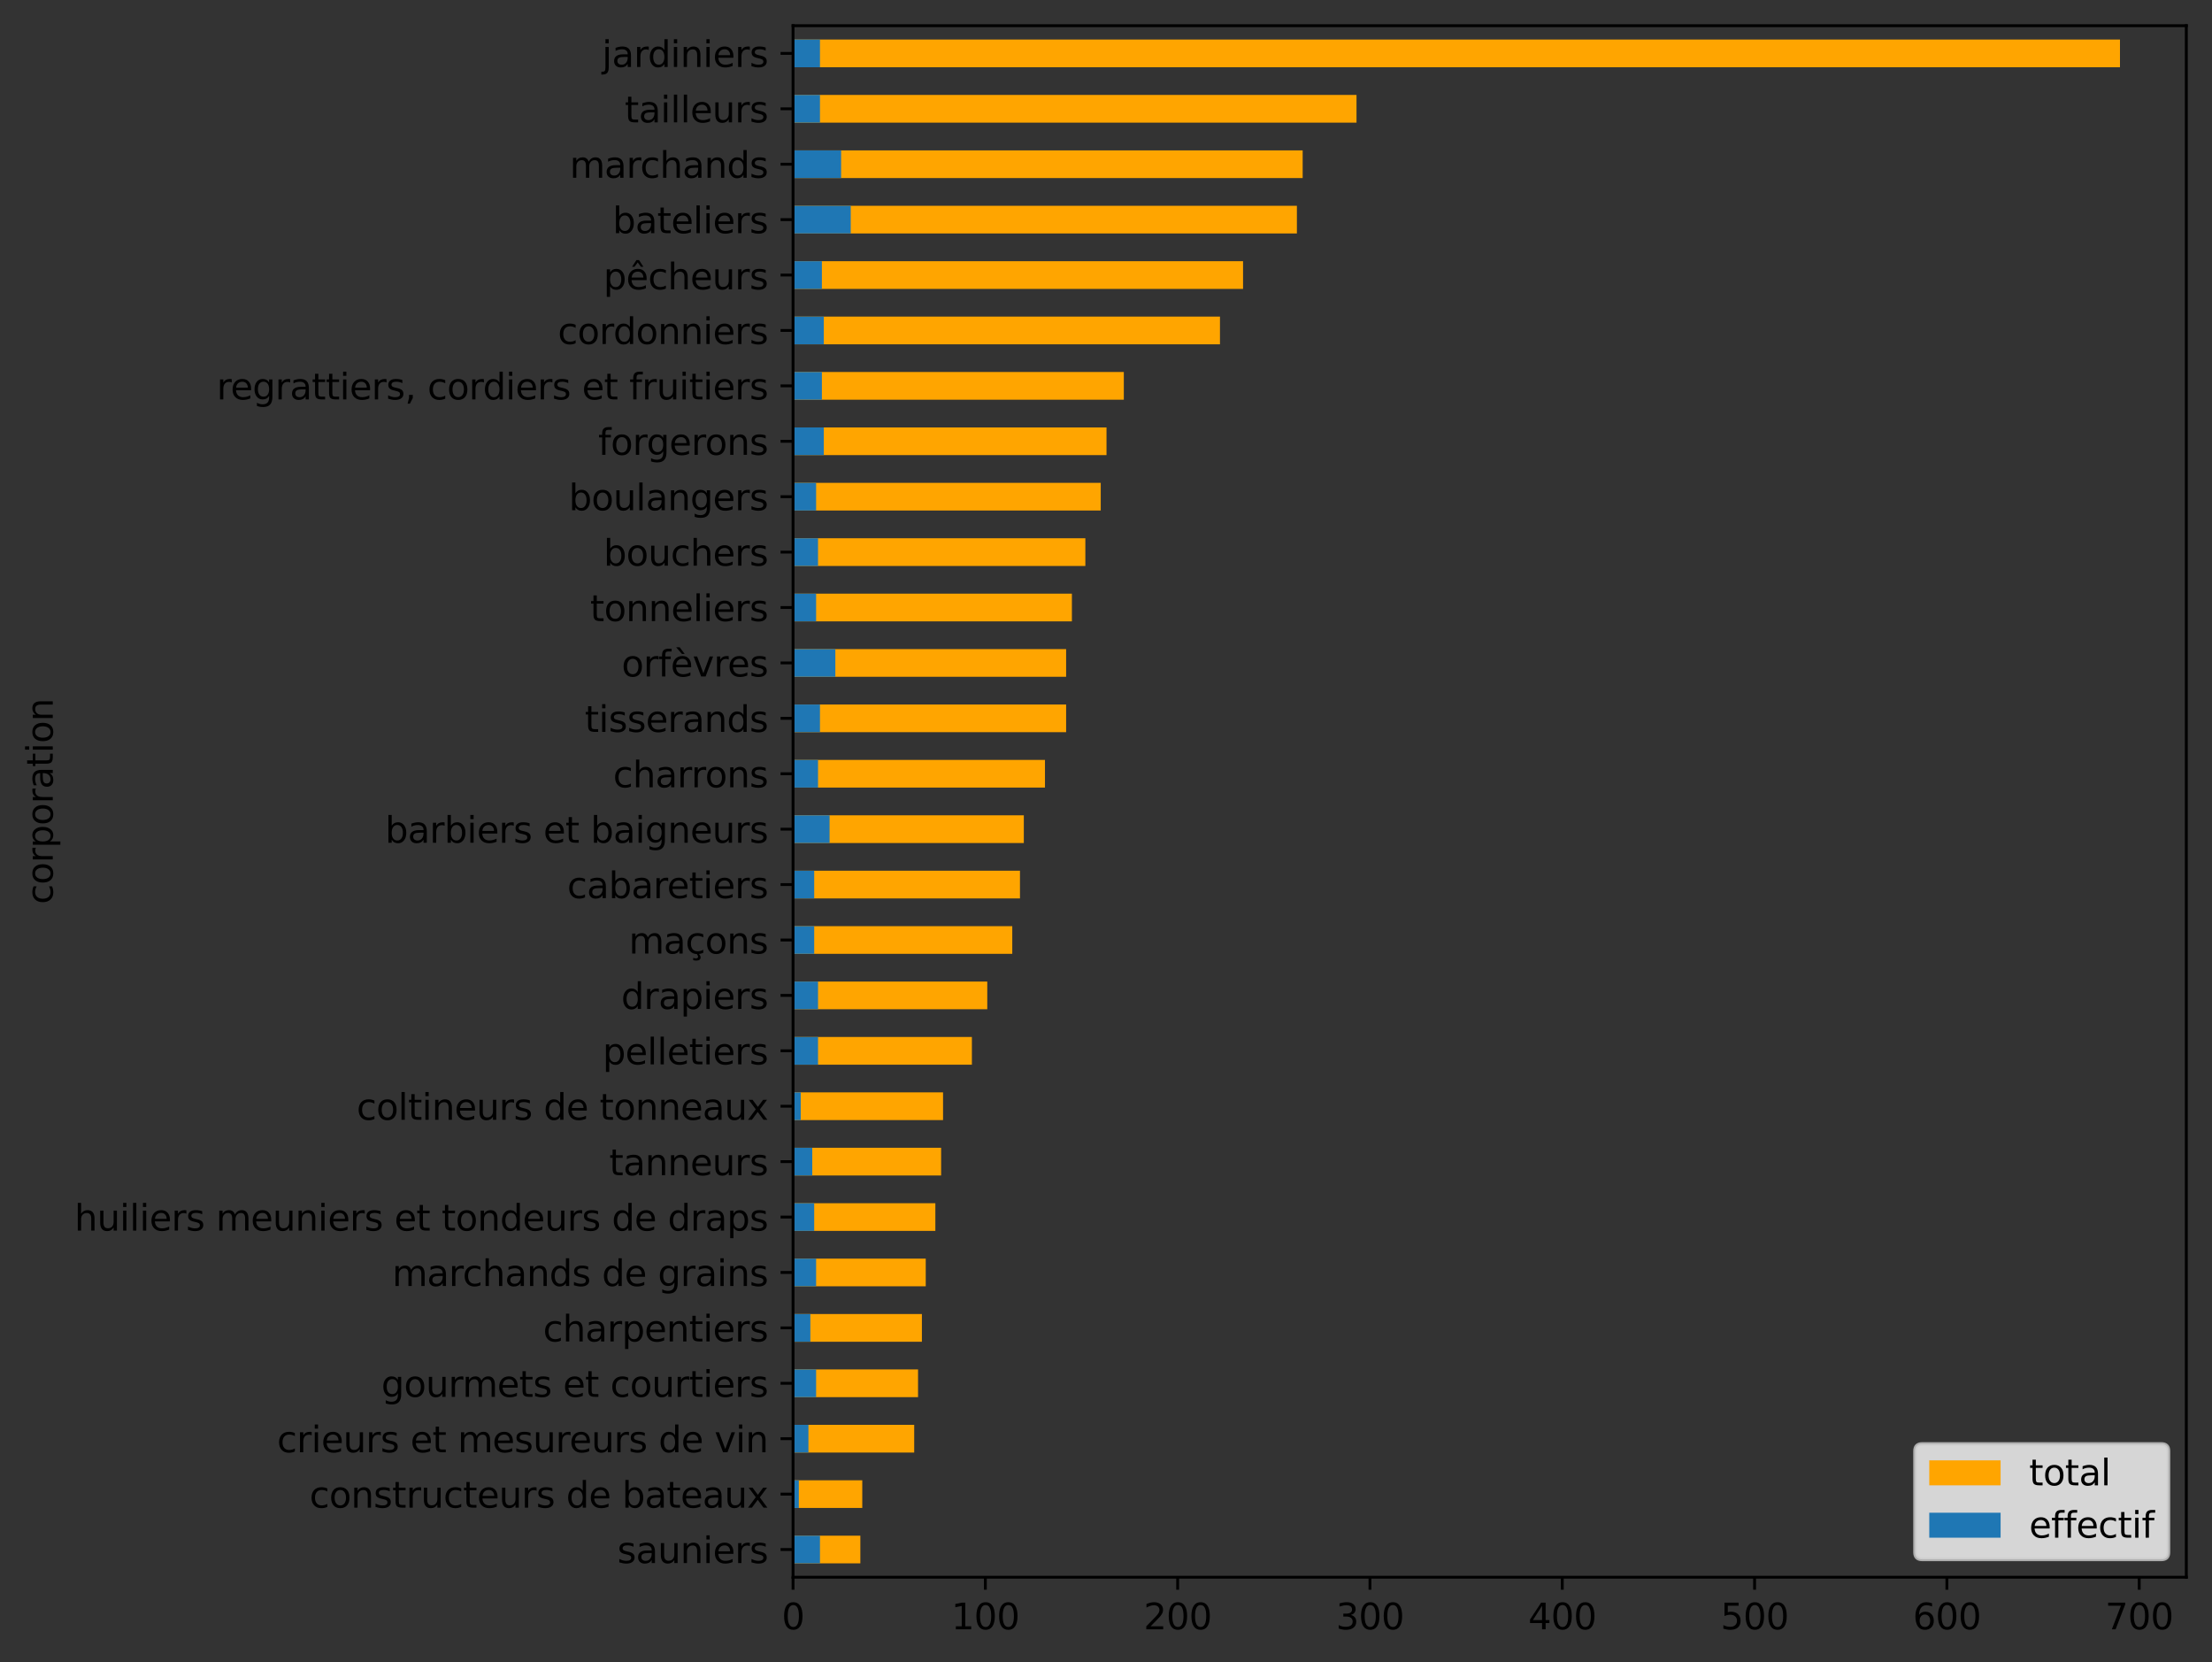<?xml version="1.0" encoding="utf-8" standalone="no"?>
<!DOCTYPE svg PUBLIC "-//W3C//DTD SVG 1.1//EN"
  "http://www.w3.org/Graphics/SVG/1.1/DTD/svg11.dtd">
<svg height="465.958pt" version="1.1" viewBox="0 0 620.128 465.958" width="620.128pt" xmlns="http://www.w3.org/2000/svg" xmlns:xlink="http://www.w3.org/1999/xlink">
 <rect x="0" y="0" width="620.128" height="465.958" fill="#333333" stroke="none"/>
 <defs>
  <style type="text/css">*{stroke-linecap:butt;stroke-linejoin:round;}</style>
 </defs>
 <g id="figure_1">
  <g id="patch_1">
   <path d="M 0 465.958 
L 620.128 465.958 
L 620.128 0 
L 0 0 
z
" style="fill:none;"/>
  </g>
  <g id="axes_1">
   <g id="patch_2">
    <path d="M 222.328 442.08 
L 612.928 442.08 
L 612.928 7.2 
L 222.328 7.2 
z
" style="fill:none;"/>
   </g>
   <g id="patch_3">
    <path clip-path="url(#p312f7d5166)" d="M 222.328 438.197 
L 241.198 438.197 
L 241.198 430.431 
L 222.328 430.431 
z
" style="fill:#ffa500;"/>
   </g>
   <g id="patch_4">
    <path clip-path="url(#p312f7d5166)" d="M 222.328 422.666 
L 241.737 422.666 
L 241.737 414.9 
L 222.328 414.9 
z
" style="fill:#ffa500;"/>
   </g>
   <g id="patch_5">
    <path clip-path="url(#p312f7d5166)" d="M 222.328 407.134 
L 256.293 407.134 
L 256.293 399.369 
L 222.328 399.369 
z
" style="fill:#ffa500;"/>
   </g>
   <g id="patch_6">
    <path clip-path="url(#p312f7d5166)" d="M 222.328 391.603 
L 257.372 391.603 
L 257.372 383.837 
L 222.328 383.837 
z
" style="fill:#ffa500;"/>
   </g>
   <g id="patch_7">
    <path clip-path="url(#p312f7d5166)" d="M 222.328 376.071 
L 258.45 376.071 
L 258.45 368.306 
L 222.328 368.306 
z
" style="fill:#ffa500;"/>
   </g>
   <g id="patch_8">
    <path clip-path="url(#p312f7d5166)" d="M 222.328 360.54 
L 259.528 360.54 
L 259.528 352.774 
L 222.328 352.774 
z
" style="fill:#ffa500;"/>
   </g>
   <g id="patch_9">
    <path clip-path="url(#p312f7d5166)" d="M 222.328 345.009 
L 262.224 345.009 
L 262.224 337.243 
L 222.328 337.243 
z
" style="fill:#ffa500;"/>
   </g>
   <g id="patch_10">
    <path clip-path="url(#p312f7d5166)" d="M 222.328 329.477 
L 263.841 329.477 
L 263.841 321.711 
L 222.328 321.711 
z
" style="fill:#ffa500;"/>
   </g>
   <g id="patch_11">
    <path clip-path="url(#p312f7d5166)" d="M 222.328 313.946 
L 264.38 313.946 
L 264.38 306.18 
L 222.328 306.18 
z
" style="fill:#ffa500;"/>
   </g>
   <g id="patch_12">
    <path clip-path="url(#p312f7d5166)" d="M 222.328 298.414 
L 272.467 298.414 
L 272.467 290.649 
L 222.328 290.649 
z
" style="fill:#ffa500;"/>
   </g>
   <g id="patch_13">
    <path clip-path="url(#p312f7d5166)" d="M 222.328 282.883 
L 276.78 282.883 
L 276.78 275.117 
L 222.328 275.117 
z
" style="fill:#ffa500;"/>
   </g>
   <g id="patch_14">
    <path clip-path="url(#p312f7d5166)" d="M 222.328 267.351 
L 283.789 267.351 
L 283.789 259.586 
L 222.328 259.586 
z
" style="fill:#ffa500;"/>
   </g>
   <g id="patch_15">
    <path clip-path="url(#p312f7d5166)" d="M 222.328 251.82 
L 285.946 251.82 
L 285.946 244.054 
L 222.328 244.054 
z
" style="fill:#ffa500;"/>
   </g>
   <g id="patch_16">
    <path clip-path="url(#p312f7d5166)" d="M 222.328 236.289 
L 287.024 236.289 
L 287.024 228.523 
L 222.328 228.523 
z
" style="fill:#ffa500;"/>
   </g>
   <g id="patch_17">
    <path clip-path="url(#p312f7d5166)" d="M 222.328 220.757 
L 292.954 220.757 
L 292.954 212.991 
L 222.328 212.991 
z
" style="fill:#ffa500;"/>
   </g>
   <g id="patch_18">
    <path clip-path="url(#p312f7d5166)" d="M 222.328 205.226 
L 298.885 205.226 
L 298.885 197.46 
L 222.328 197.46 
z
" style="fill:#ffa500;"/>
   </g>
   <g id="patch_19">
    <path clip-path="url(#p312f7d5166)" d="M 222.328 189.694 
L 298.885 189.694 
L 298.885 181.929 
L 222.328 181.929 
z
" style="fill:#ffa500;"/>
   </g>
   <g id="patch_20">
    <path clip-path="url(#p312f7d5166)" d="M 222.328 174.163 
L 300.502 174.163 
L 300.502 166.397 
L 222.328 166.397 
z
" style="fill:#ffa500;"/>
   </g>
   <g id="patch_21">
    <path clip-path="url(#p312f7d5166)" d="M 222.328 158.631 
L 304.276 158.631 
L 304.276 150.866 
L 222.328 150.866 
z
" style="fill:#ffa500;"/>
   </g>
   <g id="patch_22">
    <path clip-path="url(#p312f7d5166)" d="M 222.328 143.1 
L 308.589 143.1 
L 308.589 135.334 
L 222.328 135.334 
z
" style="fill:#ffa500;"/>
   </g>
   <g id="patch_23">
    <path clip-path="url(#p312f7d5166)" d="M 222.328 127.569 
L 310.206 127.569 
L 310.206 119.803 
L 222.328 119.803 
z
" style="fill:#ffa500;"/>
   </g>
   <g id="patch_24">
    <path clip-path="url(#p312f7d5166)" d="M 222.328 112.037 
L 315.059 112.037 
L 315.059 104.271 
L 222.328 104.271 
z
" style="fill:#ffa500;"/>
   </g>
   <g id="patch_25">
    <path clip-path="url(#p312f7d5166)" d="M 222.328 96.506 
L 342.015 96.506 
L 342.015 88.74 
L 222.328 88.74 
z
" style="fill:#ffa500;"/>
   </g>
   <g id="patch_26">
    <path clip-path="url(#p312f7d5166)" d="M 222.328 80.974 
L 348.485 80.974 
L 348.485 73.209 
L 222.328 73.209 
z
" style="fill:#ffa500;"/>
   </g>
   <g id="patch_27">
    <path clip-path="url(#p312f7d5166)" d="M 222.328 65.443 
L 363.58 65.443 
L 363.58 57.677 
L 222.328 57.677 
z
" style="fill:#ffa500;"/>
   </g>
   <g id="patch_28">
    <path clip-path="url(#p312f7d5166)" d="M 222.328 49.911 
L 365.198 49.911 
L 365.198 42.146 
L 222.328 42.146 
z
" style="fill:#ffa500;"/>
   </g>
   <g id="patch_29">
    <path clip-path="url(#p312f7d5166)" d="M 222.328 34.38 
L 380.293 34.38 
L 380.293 26.614 
L 222.328 26.614 
z
" style="fill:#ffa500;"/>
   </g>
   <g id="patch_30">
    <path clip-path="url(#p312f7d5166)" d="M 222.328 18.849 
L 594.328 18.849 
L 594.328 11.083 
L 222.328 11.083 
z
" style="fill:#ffa500;"/>
   </g>
   <g id="patch_31">
    <path clip-path="url(#p312f7d5166)" d="M 222.328 438.197 
L 229.876 438.197 
L 229.876 430.431 
L 222.328 430.431 
z
" style="fill:#1f77b4;"/>
   </g>
   <g id="patch_32">
    <path clip-path="url(#p312f7d5166)" d="M 222.328 422.666 
L 223.946 422.666 
L 223.946 414.9 
L 222.328 414.9 
z
" style="fill:#1f77b4;"/>
   </g>
   <g id="patch_33">
    <path clip-path="url(#p312f7d5166)" d="M 222.328 407.134 
L 226.641 407.134 
L 226.641 399.369 
L 222.328 399.369 
z
" style="fill:#1f77b4;"/>
   </g>
   <g id="patch_34">
    <path clip-path="url(#p312f7d5166)" d="M 222.328 391.603 
L 228.798 391.603 
L 228.798 383.837 
L 222.328 383.837 
z
" style="fill:#1f77b4;"/>
   </g>
   <g id="patch_35">
    <path clip-path="url(#p312f7d5166)" d="M 222.328 376.071 
L 227.18 376.071 
L 227.18 368.306 
L 222.328 368.306 
z
" style="fill:#1f77b4;"/>
   </g>
   <g id="patch_36">
    <path clip-path="url(#p312f7d5166)" d="M 222.328 360.54 
L 228.798 360.54 
L 228.798 352.774 
L 222.328 352.774 
z
" style="fill:#1f77b4;"/>
   </g>
   <g id="patch_37">
    <path clip-path="url(#p312f7d5166)" d="M 222.328 345.009 
L 228.259 345.009 
L 228.259 337.243 
L 222.328 337.243 
z
" style="fill:#1f77b4;"/>
   </g>
   <g id="patch_38">
    <path clip-path="url(#p312f7d5166)" d="M 222.328 329.477 
L 227.719 329.477 
L 227.719 321.711 
L 222.328 321.711 
z
" style="fill:#1f77b4;"/>
   </g>
   <g id="patch_39">
    <path clip-path="url(#p312f7d5166)" d="M 222.328 313.946 
L 224.485 313.946 
L 224.485 306.18 
L 222.328 306.18 
z
" style="fill:#1f77b4;"/>
   </g>
   <g id="patch_40">
    <path clip-path="url(#p312f7d5166)" d="M 222.328 298.414 
L 229.337 298.414 
L 229.337 290.649 
L 222.328 290.649 
z
" style="fill:#1f77b4;"/>
   </g>
   <g id="patch_41">
    <path clip-path="url(#p312f7d5166)" d="M 222.328 282.883 
L 229.337 282.883 
L 229.337 275.117 
L 222.328 275.117 
z
" style="fill:#1f77b4;"/>
   </g>
   <g id="patch_42">
    <path clip-path="url(#p312f7d5166)" d="M 222.328 267.351 
L 228.259 267.351 
L 228.259 259.586 
L 222.328 259.586 
z
" style="fill:#1f77b4;"/>
   </g>
   <g id="patch_43">
    <path clip-path="url(#p312f7d5166)" d="M 222.328 251.82 
L 228.259 251.82 
L 228.259 244.054 
L 222.328 244.054 
z
" style="fill:#1f77b4;"/>
   </g>
   <g id="patch_44">
    <path clip-path="url(#p312f7d5166)" d="M 222.328 236.289 
L 232.572 236.289 
L 232.572 228.523 
L 222.328 228.523 
z
" style="fill:#1f77b4;"/>
   </g>
   <g id="patch_45">
    <path clip-path="url(#p312f7d5166)" d="M 222.328 220.757 
L 229.337 220.757 
L 229.337 212.991 
L 222.328 212.991 
z
" style="fill:#1f77b4;"/>
   </g>
   <g id="patch_46">
    <path clip-path="url(#p312f7d5166)" d="M 222.328 205.226 
L 229.876 205.226 
L 229.876 197.46 
L 222.328 197.46 
z
" style="fill:#1f77b4;"/>
   </g>
   <g id="patch_47">
    <path clip-path="url(#p312f7d5166)" d="M 222.328 189.694 
L 234.189 189.694 
L 234.189 181.929 
L 222.328 181.929 
z
" style="fill:#1f77b4;"/>
   </g>
   <g id="patch_48">
    <path clip-path="url(#p312f7d5166)" d="M 222.328 174.163 
L 228.798 174.163 
L 228.798 166.397 
L 222.328 166.397 
z
" style="fill:#1f77b4;"/>
   </g>
   <g id="patch_49">
    <path clip-path="url(#p312f7d5166)" d="M 222.328 158.631 
L 229.337 158.631 
L 229.337 150.866 
L 222.328 150.866 
z
" style="fill:#1f77b4;"/>
   </g>
   <g id="patch_50">
    <path clip-path="url(#p312f7d5166)" d="M 222.328 143.1 
L 228.798 143.1 
L 228.798 135.334 
L 222.328 135.334 
z
" style="fill:#1f77b4;"/>
   </g>
   <g id="patch_51">
    <path clip-path="url(#p312f7d5166)" d="M 222.328 127.569 
L 230.954 127.569 
L 230.954 119.803 
L 222.328 119.803 
z
" style="fill:#1f77b4;"/>
   </g>
   <g id="patch_52">
    <path clip-path="url(#p312f7d5166)" d="M 222.328 112.037 
L 230.415 112.037 
L 230.415 104.271 
L 222.328 104.271 
z
" style="fill:#1f77b4;"/>
   </g>
   <g id="patch_53">
    <path clip-path="url(#p312f7d5166)" d="M 222.328 96.506 
L 230.954 96.506 
L 230.954 88.74 
L 222.328 88.74 
z
" style="fill:#1f77b4;"/>
   </g>
   <g id="patch_54">
    <path clip-path="url(#p312f7d5166)" d="M 222.328 80.974 
L 230.415 80.974 
L 230.415 73.209 
L 222.328 73.209 
z
" style="fill:#1f77b4;"/>
   </g>
   <g id="patch_55">
    <path clip-path="url(#p312f7d5166)" d="M 222.328 65.443 
L 238.502 65.443 
L 238.502 57.677 
L 222.328 57.677 
z
" style="fill:#1f77b4;"/>
   </g>
   <g id="patch_56">
    <path clip-path="url(#p312f7d5166)" d="M 222.328 49.911 
L 235.806 49.911 
L 235.806 42.146 
L 222.328 42.146 
z
" style="fill:#1f77b4;"/>
   </g>
   <g id="patch_57">
    <path clip-path="url(#p312f7d5166)" d="M 222.328 34.38 
L 229.876 34.38 
L 229.876 26.614 
L 222.328 26.614 
z
" style="fill:#1f77b4;"/>
   </g>
   <g id="patch_58">
    <path clip-path="url(#p312f7d5166)" d="M 222.328 18.849 
L 229.876 18.849 
L 229.876 11.083 
L 222.328 11.083 
z
" style="fill:#1f77b4;"/>
   </g>
   <g id="matplotlib.axis_1">
    <g id="xtick_1">
     <g id="line2d_1">
      <defs>
       <path d="M 0 0 
L 0 3.5 
" id="m58ac2bd4cc" style="stroke:#000000;stroke-width:0.8;"/>
      </defs>
      <g>
       <use style="stroke:#000000;stroke-width:0.8;" x="222.328" xlink:href="#m58ac2bd4cc" y="442.08"/>
      </g>
     </g>
     <g id="text_1">
      <!-- 0 -->
      <g transform="translate(219.147 456.678)scale(0.1 -0.1)">
       <defs>
        <path d="M 2034 4250 
Q 1547 4250 1301 3770 
Q 1056 3291 1056 2328 
Q 1056 1369 1301 889 
Q 1547 409 2034 409 
Q 2525 409 2770 889 
Q 3016 1369 3016 2328 
Q 3016 3291 2770 3770 
Q 2525 4250 2034 4250 
z
M 2034 4750 
Q 2819 4750 3233 4129 
Q 3647 3509 3647 2328 
Q 3647 1150 3233 529 
Q 2819 -91 2034 -91 
Q 1250 -91 836 529 
Q 422 1150 422 2328 
Q 422 3509 836 4129 
Q 1250 4750 2034 4750 
z
" id="DejaVuSans-30" transform="scale(0.016)"/>
       </defs>
       <use xlink:href="#DejaVuSans-30"/>
      </g>
     </g>
    </g>
    <g id="xtick_2">
     <g id="line2d_2">
      <g>
       <use style="stroke:#000000;stroke-width:0.8;" x="276.241" xlink:href="#m58ac2bd4cc" y="442.08"/>
      </g>
     </g>
     <g id="text_2">
      <!-- 100 -->
      <g transform="translate(266.697 456.678)scale(0.1 -0.1)">
       <defs>
        <path d="M 794 531 
L 1825 531 
L 1825 4091 
L 703 3866 
L 703 4441 
L 1819 4666 
L 2450 4666 
L 2450 531 
L 3481 531 
L 3481 0 
L 794 0 
L 794 531 
z
" id="DejaVuSans-31" transform="scale(0.016)"/>
       </defs>
       <use xlink:href="#DejaVuSans-31"/>
       <use x="63.623" xlink:href="#DejaVuSans-30"/>
       <use x="127.246" xlink:href="#DejaVuSans-30"/>
      </g>
     </g>
    </g>
    <g id="xtick_3">
     <g id="line2d_3">
      <g>
       <use style="stroke:#000000;stroke-width:0.8;" x="330.154" xlink:href="#m58ac2bd4cc" y="442.08"/>
      </g>
     </g>
     <g id="text_3">
      <!-- 200 -->
      <g transform="translate(320.61 456.678)scale(0.1 -0.1)">
       <defs>
        <path d="M 1228 531 
L 3431 531 
L 3431 0 
L 469 0 
L 469 531 
Q 828 903 1448 1529 
Q 2069 2156 2228 2338 
Q 2531 2678 2651 2914 
Q 2772 3150 2772 3378 
Q 2772 3750 2511 3984 
Q 2250 4219 1831 4219 
Q 1534 4219 1204 4116 
Q 875 4013 500 3803 
L 500 4441 
Q 881 4594 1212 4672 
Q 1544 4750 1819 4750 
Q 2544 4750 2975 4387 
Q 3406 4025 3406 3419 
Q 3406 3131 3298 2873 
Q 3191 2616 2906 2266 
Q 2828 2175 2409 1742 
Q 1991 1309 1228 531 
z
" id="DejaVuSans-32" transform="scale(0.016)"/>
       </defs>
       <use xlink:href="#DejaVuSans-32"/>
       <use x="63.623" xlink:href="#DejaVuSans-30"/>
       <use x="127.246" xlink:href="#DejaVuSans-30"/>
      </g>
     </g>
    </g>
    <g id="xtick_4">
     <g id="line2d_4">
      <g>
       <use style="stroke:#000000;stroke-width:0.8;" x="384.067" xlink:href="#m58ac2bd4cc" y="442.08"/>
      </g>
     </g>
     <g id="text_4">
      <!-- 300 -->
      <g transform="translate(374.524 456.678)scale(0.1 -0.1)">
       <defs>
        <path d="M 2597 2516 
Q 3050 2419 3304 2112 
Q 3559 1806 3559 1356 
Q 3559 666 3084 287 
Q 2609 -91 1734 -91 
Q 1441 -91 1130 -33 
Q 819 25 488 141 
L 488 750 
Q 750 597 1062 519 
Q 1375 441 1716 441 
Q 2309 441 2620 675 
Q 2931 909 2931 1356 
Q 2931 1769 2642 2001 
Q 2353 2234 1838 2234 
L 1294 2234 
L 1294 2753 
L 1863 2753 
Q 2328 2753 2575 2939 
Q 2822 3125 2822 3475 
Q 2822 3834 2567 4026 
Q 2313 4219 1838 4219 
Q 1578 4219 1281 4162 
Q 984 4106 628 3988 
L 628 4550 
Q 988 4650 1302 4700 
Q 1616 4750 1894 4750 
Q 2613 4750 3031 4423 
Q 3450 4097 3450 3541 
Q 3450 3153 3228 2886 
Q 3006 2619 2597 2516 
z
" id="DejaVuSans-33" transform="scale(0.016)"/>
       </defs>
       <use xlink:href="#DejaVuSans-33"/>
       <use x="63.623" xlink:href="#DejaVuSans-30"/>
       <use x="127.246" xlink:href="#DejaVuSans-30"/>
      </g>
     </g>
    </g>
    <g id="xtick_5">
     <g id="line2d_5">
      <g>
       <use style="stroke:#000000;stroke-width:0.8;" x="437.98" xlink:href="#m58ac2bd4cc" y="442.08"/>
      </g>
     </g>
     <g id="text_5">
      <!-- 400 -->
      <g transform="translate(428.437 456.678)scale(0.1 -0.1)">
       <defs>
        <path d="M 2419 4116 
L 825 1625 
L 2419 1625 
L 2419 4116 
z
M 2253 4666 
L 3047 4666 
L 3047 1625 
L 3713 1625 
L 3713 1100 
L 3047 1100 
L 3047 0 
L 2419 0 
L 2419 1100 
L 313 1100 
L 313 1709 
L 2253 4666 
z
" id="DejaVuSans-34" transform="scale(0.016)"/>
       </defs>
       <use xlink:href="#DejaVuSans-34"/>
       <use x="63.623" xlink:href="#DejaVuSans-30"/>
       <use x="127.246" xlink:href="#DejaVuSans-30"/>
      </g>
     </g>
    </g>
    <g id="xtick_6">
     <g id="line2d_6">
      <g>
       <use style="stroke:#000000;stroke-width:0.8;" x="491.893" xlink:href="#m58ac2bd4cc" y="442.08"/>
      </g>
     </g>
     <g id="text_6">
      <!-- 500 -->
      <g transform="translate(482.35 456.678)scale(0.1 -0.1)">
       <defs>
        <path d="M 691 4666 
L 3169 4666 
L 3169 4134 
L 1269 4134 
L 1269 2991 
Q 1406 3038 1543 3061 
Q 1681 3084 1819 3084 
Q 2600 3084 3056 2656 
Q 3513 2228 3513 1497 
Q 3513 744 3044 326 
Q 2575 -91 1722 -91 
Q 1428 -91 1123 -41 
Q 819 9 494 109 
L 494 744 
Q 775 591 1075 516 
Q 1375 441 1709 441 
Q 2250 441 2565 725 
Q 2881 1009 2881 1497 
Q 2881 1984 2565 2268 
Q 2250 2553 1709 2553 
Q 1456 2553 1204 2497 
Q 953 2441 691 2322 
L 691 4666 
z
" id="DejaVuSans-35" transform="scale(0.016)"/>
       </defs>
       <use xlink:href="#DejaVuSans-35"/>
       <use x="63.623" xlink:href="#DejaVuSans-30"/>
       <use x="127.246" xlink:href="#DejaVuSans-30"/>
      </g>
     </g>
    </g>
    <g id="xtick_7">
     <g id="line2d_7">
      <g>
       <use style="stroke:#000000;stroke-width:0.8;" x="545.806" xlink:href="#m58ac2bd4cc" y="442.08"/>
      </g>
     </g>
     <g id="text_7">
      <!-- 600 -->
      <g transform="translate(536.263 456.678)scale(0.1 -0.1)">
       <defs>
        <path d="M 2113 2584 
Q 1688 2584 1439 2293 
Q 1191 2003 1191 1497 
Q 1191 994 1439 701 
Q 1688 409 2113 409 
Q 2538 409 2786 701 
Q 3034 994 3034 1497 
Q 3034 2003 2786 2293 
Q 2538 2584 2113 2584 
z
M 3366 4563 
L 3366 3988 
Q 3128 4100 2886 4159 
Q 2644 4219 2406 4219 
Q 1781 4219 1451 3797 
Q 1122 3375 1075 2522 
Q 1259 2794 1537 2939 
Q 1816 3084 2150 3084 
Q 2853 3084 3261 2657 
Q 3669 2231 3669 1497 
Q 3669 778 3244 343 
Q 2819 -91 2113 -91 
Q 1303 -91 875 529 
Q 447 1150 447 2328 
Q 447 3434 972 4092 
Q 1497 4750 2381 4750 
Q 2619 4750 2861 4703 
Q 3103 4656 3366 4563 
z
" id="DejaVuSans-36" transform="scale(0.016)"/>
       </defs>
       <use xlink:href="#DejaVuSans-36"/>
       <use x="63.623" xlink:href="#DejaVuSans-30"/>
       <use x="127.246" xlink:href="#DejaVuSans-30"/>
      </g>
     </g>
    </g>
    <g id="xtick_8">
     <g id="line2d_8">
      <g>
       <use style="stroke:#000000;stroke-width:0.8;" x="599.719" xlink:href="#m58ac2bd4cc" y="442.08"/>
      </g>
     </g>
     <g id="text_8">
      <!-- 700 -->
      <g transform="translate(590.176 456.678)scale(0.1 -0.1)">
       <defs>
        <path d="M 525 4666 
L 3525 4666 
L 3525 4397 
L 1831 0 
L 1172 0 
L 2766 4134 
L 525 4134 
L 525 4666 
z
" id="DejaVuSans-37" transform="scale(0.016)"/>
       </defs>
       <use xlink:href="#DejaVuSans-37"/>
       <use x="63.623" xlink:href="#DejaVuSans-30"/>
       <use x="127.246" xlink:href="#DejaVuSans-30"/>
      </g>
     </g>
    </g>
   </g>
   <g id="matplotlib.axis_2">
    <g id="ytick_1">
     <g id="line2d_9">
      <defs>
       <path d="M 0 0 
L -3.5 0 
" id="m5707b7575f" style="stroke:#000000;stroke-width:0.8;"/>
      </defs>
      <g>
       <use style="stroke:#000000;stroke-width:0.8;" x="222.328" xlink:href="#m5707b7575f" y="434.314"/>
      </g>
     </g>
     <g id="text_9">
      <!-- sauniers -->
      <g transform="translate(173.064 438.114)scale(0.1 -0.1)">
       <defs>
        <path d="M 2834 3397 
L 2834 2853 
Q 2591 2978 2328 3040 
Q 2066 3103 1784 3103 
Q 1356 3103 1142 2972 
Q 928 2841 928 2578 
Q 928 2378 1081 2264 
Q 1234 2150 1697 2047 
L 1894 2003 
Q 2506 1872 2764 1633 
Q 3022 1394 3022 966 
Q 3022 478 2636 193 
Q 2250 -91 1575 -91 
Q 1294 -91 989 -36 
Q 684 19 347 128 
L 347 722 
Q 666 556 975 473 
Q 1284 391 1588 391 
Q 1994 391 2212 530 
Q 2431 669 2431 922 
Q 2431 1156 2273 1281 
Q 2116 1406 1581 1522 
L 1381 1569 
Q 847 1681 609 1914 
Q 372 2147 372 2553 
Q 372 3047 722 3315 
Q 1072 3584 1716 3584 
Q 2034 3584 2315 3537 
Q 2597 3491 2834 3397 
z
" id="DejaVuSans-73" transform="scale(0.016)"/>
        <path d="M 2194 1759 
Q 1497 1759 1228 1600 
Q 959 1441 959 1056 
Q 959 750 1161 570 
Q 1363 391 1709 391 
Q 2188 391 2477 730 
Q 2766 1069 2766 1631 
L 2766 1759 
L 2194 1759 
z
M 3341 1997 
L 3341 0 
L 2766 0 
L 2766 531 
Q 2569 213 2275 61 
Q 1981 -91 1556 -91 
Q 1019 -91 701 211 
Q 384 513 384 1019 
Q 384 1609 779 1909 
Q 1175 2209 1959 2209 
L 2766 2209 
L 2766 2266 
Q 2766 2663 2505 2880 
Q 2244 3097 1772 3097 
Q 1472 3097 1187 3025 
Q 903 2953 641 2809 
L 641 3341 
Q 956 3463 1253 3523 
Q 1550 3584 1831 3584 
Q 2591 3584 2966 3190 
Q 3341 2797 3341 1997 
z
" id="DejaVuSans-61" transform="scale(0.016)"/>
        <path d="M 544 1381 
L 544 3500 
L 1119 3500 
L 1119 1403 
Q 1119 906 1312 657 
Q 1506 409 1894 409 
Q 2359 409 2629 706 
Q 2900 1003 2900 1516 
L 2900 3500 
L 3475 3500 
L 3475 0 
L 2900 0 
L 2900 538 
Q 2691 219 2414 64 
Q 2138 -91 1772 -91 
Q 1169 -91 856 284 
Q 544 659 544 1381 
z
M 1991 3584 
L 1991 3584 
z
" id="DejaVuSans-75" transform="scale(0.016)"/>
        <path d="M 3513 2113 
L 3513 0 
L 2938 0 
L 2938 2094 
Q 2938 2591 2744 2837 
Q 2550 3084 2163 3084 
Q 1697 3084 1428 2787 
Q 1159 2491 1159 1978 
L 1159 0 
L 581 0 
L 581 3500 
L 1159 3500 
L 1159 2956 
Q 1366 3272 1645 3428 
Q 1925 3584 2291 3584 
Q 2894 3584 3203 3211 
Q 3513 2838 3513 2113 
z
" id="DejaVuSans-6e" transform="scale(0.016)"/>
        <path d="M 603 3500 
L 1178 3500 
L 1178 0 
L 603 0 
L 603 3500 
z
M 603 4863 
L 1178 4863 
L 1178 4134 
L 603 4134 
L 603 4863 
z
" id="DejaVuSans-69" transform="scale(0.016)"/>
        <path d="M 3597 1894 
L 3597 1613 
L 953 1613 
Q 991 1019 1311 708 
Q 1631 397 2203 397 
Q 2534 397 2845 478 
Q 3156 559 3463 722 
L 3463 178 
Q 3153 47 2828 -22 
Q 2503 -91 2169 -91 
Q 1331 -91 842 396 
Q 353 884 353 1716 
Q 353 2575 817 3079 
Q 1281 3584 2069 3584 
Q 2775 3584 3186 3129 
Q 3597 2675 3597 1894 
z
M 3022 2063 
Q 3016 2534 2758 2815 
Q 2500 3097 2075 3097 
Q 1594 3097 1305 2825 
Q 1016 2553 972 2059 
L 3022 2063 
z
" id="DejaVuSans-65" transform="scale(0.016)"/>
        <path d="M 2631 2963 
Q 2534 3019 2420 3045 
Q 2306 3072 2169 3072 
Q 1681 3072 1420 2755 
Q 1159 2438 1159 1844 
L 1159 0 
L 581 0 
L 581 3500 
L 1159 3500 
L 1159 2956 
Q 1341 3275 1631 3429 
Q 1922 3584 2338 3584 
Q 2397 3584 2469 3576 
Q 2541 3569 2628 3553 
L 2631 2963 
z
" id="DejaVuSans-72" transform="scale(0.016)"/>
       </defs>
       <use xlink:href="#DejaVuSans-73"/>
       <use x="52.1" xlink:href="#DejaVuSans-61"/>
       <use x="113.379" xlink:href="#DejaVuSans-75"/>
       <use x="176.758" xlink:href="#DejaVuSans-6e"/>
       <use x="240.137" xlink:href="#DejaVuSans-69"/>
       <use x="267.92" xlink:href="#DejaVuSans-65"/>
       <use x="329.443" xlink:href="#DejaVuSans-72"/>
       <use x="370.557" xlink:href="#DejaVuSans-73"/>
      </g>
     </g>
    </g>
    <g id="ytick_2">
     <g id="line2d_10">
      <g>
       <use style="stroke:#000000;stroke-width:0.8;" x="222.328" xlink:href="#m5707b7575f" y="418.783"/>
      </g>
     </g>
     <g id="text_10">
      <!-- constructeurs de bateaux -->
      <g transform="translate(86.773 422.582)scale(0.1 -0.1)">
       <defs>
        <path d="M 3122 3366 
L 3122 2828 
Q 2878 2963 2633 3030 
Q 2388 3097 2138 3097 
Q 1578 3097 1268 2742 
Q 959 2388 959 1747 
Q 959 1106 1268 751 
Q 1578 397 2138 397 
Q 2388 397 2633 464 
Q 2878 531 3122 666 
L 3122 134 
Q 2881 22 2623 -34 
Q 2366 -91 2075 -91 
Q 1284 -91 818 406 
Q 353 903 353 1747 
Q 353 2603 823 3093 
Q 1294 3584 2113 3584 
Q 2378 3584 2631 3529 
Q 2884 3475 3122 3366 
z
" id="DejaVuSans-63" transform="scale(0.016)"/>
        <path d="M 1959 3097 
Q 1497 3097 1228 2736 
Q 959 2375 959 1747 
Q 959 1119 1226 758 
Q 1494 397 1959 397 
Q 2419 397 2687 759 
Q 2956 1122 2956 1747 
Q 2956 2369 2687 2733 
Q 2419 3097 1959 3097 
z
M 1959 3584 
Q 2709 3584 3137 3096 
Q 3566 2609 3566 1747 
Q 3566 888 3137 398 
Q 2709 -91 1959 -91 
Q 1206 -91 779 398 
Q 353 888 353 1747 
Q 353 2609 779 3096 
Q 1206 3584 1959 3584 
z
" id="DejaVuSans-6f" transform="scale(0.016)"/>
        <path d="M 1172 4494 
L 1172 3500 
L 2356 3500 
L 2356 3053 
L 1172 3053 
L 1172 1153 
Q 1172 725 1289 603 
Q 1406 481 1766 481 
L 2356 481 
L 2356 0 
L 1766 0 
Q 1100 0 847 248 
Q 594 497 594 1153 
L 594 3053 
L 172 3053 
L 172 3500 
L 594 3500 
L 594 4494 
L 1172 4494 
z
" id="DejaVuSans-74" transform="scale(0.016)"/>
        <path id="DejaVuSans-20" transform="scale(0.016)"/>
        <path d="M 2906 2969 
L 2906 4863 
L 3481 4863 
L 3481 0 
L 2906 0 
L 2906 525 
Q 2725 213 2448 61 
Q 2172 -91 1784 -91 
Q 1150 -91 751 415 
Q 353 922 353 1747 
Q 353 2572 751 3078 
Q 1150 3584 1784 3584 
Q 2172 3584 2448 3432 
Q 2725 3281 2906 2969 
z
M 947 1747 
Q 947 1113 1208 752 
Q 1469 391 1925 391 
Q 2381 391 2643 752 
Q 2906 1113 2906 1747 
Q 2906 2381 2643 2742 
Q 2381 3103 1925 3103 
Q 1469 3103 1208 2742 
Q 947 2381 947 1747 
z
" id="DejaVuSans-64" transform="scale(0.016)"/>
        <path d="M 3116 1747 
Q 3116 2381 2855 2742 
Q 2594 3103 2138 3103 
Q 1681 3103 1420 2742 
Q 1159 2381 1159 1747 
Q 1159 1113 1420 752 
Q 1681 391 2138 391 
Q 2594 391 2855 752 
Q 3116 1113 3116 1747 
z
M 1159 2969 
Q 1341 3281 1617 3432 
Q 1894 3584 2278 3584 
Q 2916 3584 3314 3078 
Q 3713 2572 3713 1747 
Q 3713 922 3314 415 
Q 2916 -91 2278 -91 
Q 1894 -91 1617 61 
Q 1341 213 1159 525 
L 1159 0 
L 581 0 
L 581 4863 
L 1159 4863 
L 1159 2969 
z
" id="DejaVuSans-62" transform="scale(0.016)"/>
        <path d="M 3513 3500 
L 2247 1797 
L 3578 0 
L 2900 0 
L 1881 1375 
L 863 0 
L 184 0 
L 1544 1831 
L 300 3500 
L 978 3500 
L 1906 2253 
L 2834 3500 
L 3513 3500 
z
" id="DejaVuSans-78" transform="scale(0.016)"/>
       </defs>
       <use xlink:href="#DejaVuSans-63"/>
       <use x="54.98" xlink:href="#DejaVuSans-6f"/>
       <use x="116.162" xlink:href="#DejaVuSans-6e"/>
       <use x="179.541" xlink:href="#DejaVuSans-73"/>
       <use x="231.641" xlink:href="#DejaVuSans-74"/>
       <use x="270.85" xlink:href="#DejaVuSans-72"/>
       <use x="311.963" xlink:href="#DejaVuSans-75"/>
       <use x="375.342" xlink:href="#DejaVuSans-63"/>
       <use x="430.322" xlink:href="#DejaVuSans-74"/>
       <use x="469.531" xlink:href="#DejaVuSans-65"/>
       <use x="531.055" xlink:href="#DejaVuSans-75"/>
       <use x="594.434" xlink:href="#DejaVuSans-72"/>
       <use x="635.547" xlink:href="#DejaVuSans-73"/>
       <use x="687.646" xlink:href="#DejaVuSans-20"/>
       <use x="719.434" xlink:href="#DejaVuSans-64"/>
       <use x="782.91" xlink:href="#DejaVuSans-65"/>
       <use x="844.434" xlink:href="#DejaVuSans-20"/>
       <use x="876.221" xlink:href="#DejaVuSans-62"/>
       <use x="939.697" xlink:href="#DejaVuSans-61"/>
       <use x="1000.977" xlink:href="#DejaVuSans-74"/>
       <use x="1040.186" xlink:href="#DejaVuSans-65"/>
       <use x="1101.709" xlink:href="#DejaVuSans-61"/>
       <use x="1162.988" xlink:href="#DejaVuSans-75"/>
       <use x="1226.367" xlink:href="#DejaVuSans-78"/>
      </g>
     </g>
    </g>
    <g id="ytick_3">
     <g id="line2d_11">
      <g>
       <use style="stroke:#000000;stroke-width:0.8;" x="222.328" xlink:href="#m5707b7575f" y="403.251"/>
      </g>
     </g>
     <g id="text_11">
      <!-- crieurs et mesureurs de vin -->
      <g transform="translate(77.67 407.051)scale(0.1 -0.1)">
       <defs>
        <path d="M 3328 2828 
Q 3544 3216 3844 3400 
Q 4144 3584 4550 3584 
Q 5097 3584 5394 3201 
Q 5691 2819 5691 2113 
L 5691 0 
L 5113 0 
L 5113 2094 
Q 5113 2597 4934 2840 
Q 4756 3084 4391 3084 
Q 3944 3084 3684 2787 
Q 3425 2491 3425 1978 
L 3425 0 
L 2847 0 
L 2847 2094 
Q 2847 2600 2669 2842 
Q 2491 3084 2119 3084 
Q 1678 3084 1418 2786 
Q 1159 2488 1159 1978 
L 1159 0 
L 581 0 
L 581 3500 
L 1159 3500 
L 1159 2956 
Q 1356 3278 1631 3431 
Q 1906 3584 2284 3584 
Q 2666 3584 2933 3390 
Q 3200 3197 3328 2828 
z
" id="DejaVuSans-6d" transform="scale(0.016)"/>
        <path d="M 191 3500 
L 800 3500 
L 1894 563 
L 2988 3500 
L 3597 3500 
L 2284 0 
L 1503 0 
L 191 3500 
z
" id="DejaVuSans-76" transform="scale(0.016)"/>
       </defs>
       <use xlink:href="#DejaVuSans-63"/>
       <use x="54.98" xlink:href="#DejaVuSans-72"/>
       <use x="96.094" xlink:href="#DejaVuSans-69"/>
       <use x="123.877" xlink:href="#DejaVuSans-65"/>
       <use x="185.4" xlink:href="#DejaVuSans-75"/>
       <use x="248.779" xlink:href="#DejaVuSans-72"/>
       <use x="289.893" xlink:href="#DejaVuSans-73"/>
       <use x="341.992" xlink:href="#DejaVuSans-20"/>
       <use x="373.779" xlink:href="#DejaVuSans-65"/>
       <use x="435.303" xlink:href="#DejaVuSans-74"/>
       <use x="474.512" xlink:href="#DejaVuSans-20"/>
       <use x="506.299" xlink:href="#DejaVuSans-6d"/>
       <use x="603.711" xlink:href="#DejaVuSans-65"/>
       <use x="665.234" xlink:href="#DejaVuSans-73"/>
       <use x="717.334" xlink:href="#DejaVuSans-75"/>
       <use x="780.713" xlink:href="#DejaVuSans-72"/>
       <use x="819.576" xlink:href="#DejaVuSans-65"/>
       <use x="881.1" xlink:href="#DejaVuSans-75"/>
       <use x="944.479" xlink:href="#DejaVuSans-72"/>
       <use x="985.592" xlink:href="#DejaVuSans-73"/>
       <use x="1037.691" xlink:href="#DejaVuSans-20"/>
       <use x="1069.479" xlink:href="#DejaVuSans-64"/>
       <use x="1132.955" xlink:href="#DejaVuSans-65"/>
       <use x="1194.479" xlink:href="#DejaVuSans-20"/>
       <use x="1226.266" xlink:href="#DejaVuSans-76"/>
       <use x="1285.445" xlink:href="#DejaVuSans-69"/>
       <use x="1313.229" xlink:href="#DejaVuSans-6e"/>
      </g>
     </g>
    </g>
    <g id="ytick_4">
     <g id="line2d_12">
      <g>
       <use style="stroke:#000000;stroke-width:0.8;" x="222.328" xlink:href="#m5707b7575f" y="387.72"/>
      </g>
     </g>
     <g id="text_12">
      <!-- gourmets et courtiers -->
      <g transform="translate(106.897 391.519)scale(0.1 -0.1)">
       <defs>
        <path d="M 2906 1791 
Q 2906 2416 2648 2759 
Q 2391 3103 1925 3103 
Q 1463 3103 1205 2759 
Q 947 2416 947 1791 
Q 947 1169 1205 825 
Q 1463 481 1925 481 
Q 2391 481 2648 825 
Q 2906 1169 2906 1791 
z
M 3481 434 
Q 3481 -459 3084 -895 
Q 2688 -1331 1869 -1331 
Q 1566 -1331 1297 -1286 
Q 1028 -1241 775 -1147 
L 775 -588 
Q 1028 -725 1275 -790 
Q 1522 -856 1778 -856 
Q 2344 -856 2625 -561 
Q 2906 -266 2906 331 
L 2906 616 
Q 2728 306 2450 153 
Q 2172 0 1784 0 
Q 1141 0 747 490 
Q 353 981 353 1791 
Q 353 2603 747 3093 
Q 1141 3584 1784 3584 
Q 2172 3584 2450 3431 
Q 2728 3278 2906 2969 
L 2906 3500 
L 3481 3500 
L 3481 434 
z
" id="DejaVuSans-67" transform="scale(0.016)"/>
       </defs>
       <use xlink:href="#DejaVuSans-67"/>
       <use x="63.477" xlink:href="#DejaVuSans-6f"/>
       <use x="124.658" xlink:href="#DejaVuSans-75"/>
       <use x="188.037" xlink:href="#DejaVuSans-72"/>
       <use x="227.4" xlink:href="#DejaVuSans-6d"/>
       <use x="324.812" xlink:href="#DejaVuSans-65"/>
       <use x="386.336" xlink:href="#DejaVuSans-74"/>
       <use x="425.545" xlink:href="#DejaVuSans-73"/>
       <use x="477.645" xlink:href="#DejaVuSans-20"/>
       <use x="509.432" xlink:href="#DejaVuSans-65"/>
       <use x="570.955" xlink:href="#DejaVuSans-74"/>
       <use x="610.164" xlink:href="#DejaVuSans-20"/>
       <use x="641.951" xlink:href="#DejaVuSans-63"/>
       <use x="696.932" xlink:href="#DejaVuSans-6f"/>
       <use x="758.113" xlink:href="#DejaVuSans-75"/>
       <use x="821.492" xlink:href="#DejaVuSans-72"/>
       <use x="862.605" xlink:href="#DejaVuSans-74"/>
       <use x="901.814" xlink:href="#DejaVuSans-69"/>
       <use x="929.598" xlink:href="#DejaVuSans-65"/>
       <use x="991.121" xlink:href="#DejaVuSans-72"/>
       <use x="1032.234" xlink:href="#DejaVuSans-73"/>
      </g>
     </g>
    </g>
    <g id="ytick_5">
     <g id="line2d_13">
      <g>
       <use style="stroke:#000000;stroke-width:0.8;" x="222.328" xlink:href="#m5707b7575f" y="372.189"/>
      </g>
     </g>
     <g id="text_13">
      <!-- charpentiers -->
      <g transform="translate(152.242 375.988)scale(0.1 -0.1)">
       <defs>
        <path d="M 3513 2113 
L 3513 0 
L 2938 0 
L 2938 2094 
Q 2938 2591 2744 2837 
Q 2550 3084 2163 3084 
Q 1697 3084 1428 2787 
Q 1159 2491 1159 1978 
L 1159 0 
L 581 0 
L 581 4863 
L 1159 4863 
L 1159 2956 
Q 1366 3272 1645 3428 
Q 1925 3584 2291 3584 
Q 2894 3584 3203 3211 
Q 3513 2838 3513 2113 
z
" id="DejaVuSans-68" transform="scale(0.016)"/>
        <path d="M 1159 525 
L 1159 -1331 
L 581 -1331 
L 581 3500 
L 1159 3500 
L 1159 2969 
Q 1341 3281 1617 3432 
Q 1894 3584 2278 3584 
Q 2916 3584 3314 3078 
Q 3713 2572 3713 1747 
Q 3713 922 3314 415 
Q 2916 -91 2278 -91 
Q 1894 -91 1617 61 
Q 1341 213 1159 525 
z
M 3116 1747 
Q 3116 2381 2855 2742 
Q 2594 3103 2138 3103 
Q 1681 3103 1420 2742 
Q 1159 2381 1159 1747 
Q 1159 1113 1420 752 
Q 1681 391 2138 391 
Q 2594 391 2855 752 
Q 3116 1113 3116 1747 
z
" id="DejaVuSans-70" transform="scale(0.016)"/>
       </defs>
       <use xlink:href="#DejaVuSans-63"/>
       <use x="54.98" xlink:href="#DejaVuSans-68"/>
       <use x="118.359" xlink:href="#DejaVuSans-61"/>
       <use x="179.639" xlink:href="#DejaVuSans-72"/>
       <use x="220.752" xlink:href="#DejaVuSans-70"/>
       <use x="284.229" xlink:href="#DejaVuSans-65"/>
       <use x="345.752" xlink:href="#DejaVuSans-6e"/>
       <use x="409.131" xlink:href="#DejaVuSans-74"/>
       <use x="448.34" xlink:href="#DejaVuSans-69"/>
       <use x="476.123" xlink:href="#DejaVuSans-65"/>
       <use x="537.646" xlink:href="#DejaVuSans-72"/>
       <use x="578.76" xlink:href="#DejaVuSans-73"/>
      </g>
     </g>
    </g>
    <g id="ytick_6">
     <g id="line2d_14">
      <g>
       <use style="stroke:#000000;stroke-width:0.8;" x="222.328" xlink:href="#m5707b7575f" y="356.657"/>
      </g>
     </g>
     <g id="text_14">
      <!-- marchands de grains -->
      <g transform="translate(109.944 360.456)scale(0.1 -0.1)">
       <use xlink:href="#DejaVuSans-6d"/>
       <use x="97.412" xlink:href="#DejaVuSans-61"/>
       <use x="158.691" xlink:href="#DejaVuSans-72"/>
       <use x="197.555" xlink:href="#DejaVuSans-63"/>
       <use x="252.535" xlink:href="#DejaVuSans-68"/>
       <use x="315.914" xlink:href="#DejaVuSans-61"/>
       <use x="377.193" xlink:href="#DejaVuSans-6e"/>
       <use x="440.572" xlink:href="#DejaVuSans-64"/>
       <use x="504.049" xlink:href="#DejaVuSans-73"/>
       <use x="556.148" xlink:href="#DejaVuSans-20"/>
       <use x="587.936" xlink:href="#DejaVuSans-64"/>
       <use x="651.412" xlink:href="#DejaVuSans-65"/>
       <use x="712.936" xlink:href="#DejaVuSans-20"/>
       <use x="744.723" xlink:href="#DejaVuSans-67"/>
       <use x="808.199" xlink:href="#DejaVuSans-72"/>
       <use x="849.312" xlink:href="#DejaVuSans-61"/>
       <use x="910.592" xlink:href="#DejaVuSans-69"/>
       <use x="938.375" xlink:href="#DejaVuSans-6e"/>
       <use x="1001.754" xlink:href="#DejaVuSans-73"/>
      </g>
     </g>
    </g>
    <g id="ytick_7">
     <g id="line2d_15">
      <g>
       <use style="stroke:#000000;stroke-width:0.8;" x="222.328" xlink:href="#m5707b7575f" y="341.126"/>
      </g>
     </g>
     <g id="text_15">
      <!-- huiliers meuniers et tondeurs de draps -->
      <g transform="translate(20.878 344.925)scale(0.1 -0.1)">
       <defs>
        <path d="M 603 4863 
L 1178 4863 
L 1178 0 
L 603 0 
L 603 4863 
z
" id="DejaVuSans-6c" transform="scale(0.016)"/>
       </defs>
       <use xlink:href="#DejaVuSans-68"/>
       <use x="63.379" xlink:href="#DejaVuSans-75"/>
       <use x="126.758" xlink:href="#DejaVuSans-69"/>
       <use x="154.541" xlink:href="#DejaVuSans-6c"/>
       <use x="182.324" xlink:href="#DejaVuSans-69"/>
       <use x="210.107" xlink:href="#DejaVuSans-65"/>
       <use x="271.631" xlink:href="#DejaVuSans-72"/>
       <use x="312.744" xlink:href="#DejaVuSans-73"/>
       <use x="364.844" xlink:href="#DejaVuSans-20"/>
       <use x="396.631" xlink:href="#DejaVuSans-6d"/>
       <use x="494.043" xlink:href="#DejaVuSans-65"/>
       <use x="555.566" xlink:href="#DejaVuSans-75"/>
       <use x="618.945" xlink:href="#DejaVuSans-6e"/>
       <use x="682.324" xlink:href="#DejaVuSans-69"/>
       <use x="710.107" xlink:href="#DejaVuSans-65"/>
       <use x="771.631" xlink:href="#DejaVuSans-72"/>
       <use x="812.744" xlink:href="#DejaVuSans-73"/>
       <use x="864.844" xlink:href="#DejaVuSans-20"/>
       <use x="896.631" xlink:href="#DejaVuSans-65"/>
       <use x="958.154" xlink:href="#DejaVuSans-74"/>
       <use x="997.363" xlink:href="#DejaVuSans-20"/>
       <use x="1029.15" xlink:href="#DejaVuSans-74"/>
       <use x="1068.359" xlink:href="#DejaVuSans-6f"/>
       <use x="1129.541" xlink:href="#DejaVuSans-6e"/>
       <use x="1192.92" xlink:href="#DejaVuSans-64"/>
       <use x="1256.396" xlink:href="#DejaVuSans-65"/>
       <use x="1317.92" xlink:href="#DejaVuSans-75"/>
       <use x="1381.299" xlink:href="#DejaVuSans-72"/>
       <use x="1422.412" xlink:href="#DejaVuSans-73"/>
       <use x="1474.512" xlink:href="#DejaVuSans-20"/>
       <use x="1506.299" xlink:href="#DejaVuSans-64"/>
       <use x="1569.775" xlink:href="#DejaVuSans-65"/>
       <use x="1631.299" xlink:href="#DejaVuSans-20"/>
       <use x="1663.086" xlink:href="#DejaVuSans-64"/>
       <use x="1726.562" xlink:href="#DejaVuSans-72"/>
       <use x="1767.676" xlink:href="#DejaVuSans-61"/>
       <use x="1828.955" xlink:href="#DejaVuSans-70"/>
       <use x="1892.432" xlink:href="#DejaVuSans-73"/>
      </g>
     </g>
    </g>
    <g id="ytick_8">
     <g id="line2d_16">
      <g>
       <use style="stroke:#000000;stroke-width:0.8;" x="222.328" xlink:href="#m5707b7575f" y="325.594"/>
      </g>
     </g>
     <g id="text_16">
      <!-- tanneurs -->
      <g transform="translate(170.794 329.394)scale(0.1 -0.1)">
       <use xlink:href="#DejaVuSans-74"/>
       <use x="39.209" xlink:href="#DejaVuSans-61"/>
       <use x="100.488" xlink:href="#DejaVuSans-6e"/>
       <use x="163.867" xlink:href="#DejaVuSans-6e"/>
       <use x="227.246" xlink:href="#DejaVuSans-65"/>
       <use x="288.77" xlink:href="#DejaVuSans-75"/>
       <use x="352.148" xlink:href="#DejaVuSans-72"/>
       <use x="393.262" xlink:href="#DejaVuSans-73"/>
      </g>
     </g>
    </g>
    <g id="ytick_9">
     <g id="line2d_17">
      <g>
       <use style="stroke:#000000;stroke-width:0.8;" x="222.328" xlink:href="#m5707b7575f" y="310.063"/>
      </g>
     </g>
     <g id="text_17">
      <!-- coltineurs de tonneaux -->
      <g transform="translate(99.977 313.862)scale(0.1 -0.1)">
       <use xlink:href="#DejaVuSans-63"/>
       <use x="54.98" xlink:href="#DejaVuSans-6f"/>
       <use x="116.162" xlink:href="#DejaVuSans-6c"/>
       <use x="143.945" xlink:href="#DejaVuSans-74"/>
       <use x="183.154" xlink:href="#DejaVuSans-69"/>
       <use x="210.938" xlink:href="#DejaVuSans-6e"/>
       <use x="274.316" xlink:href="#DejaVuSans-65"/>
       <use x="335.84" xlink:href="#DejaVuSans-75"/>
       <use x="399.219" xlink:href="#DejaVuSans-72"/>
       <use x="440.332" xlink:href="#DejaVuSans-73"/>
       <use x="492.432" xlink:href="#DejaVuSans-20"/>
       <use x="524.219" xlink:href="#DejaVuSans-64"/>
       <use x="587.695" xlink:href="#DejaVuSans-65"/>
       <use x="649.219" xlink:href="#DejaVuSans-20"/>
       <use x="681.006" xlink:href="#DejaVuSans-74"/>
       <use x="720.215" xlink:href="#DejaVuSans-6f"/>
       <use x="781.396" xlink:href="#DejaVuSans-6e"/>
       <use x="844.775" xlink:href="#DejaVuSans-6e"/>
       <use x="908.154" xlink:href="#DejaVuSans-65"/>
       <use x="969.678" xlink:href="#DejaVuSans-61"/>
       <use x="1030.957" xlink:href="#DejaVuSans-75"/>
       <use x="1094.336" xlink:href="#DejaVuSans-78"/>
      </g>
     </g>
    </g>
    <g id="ytick_10">
     <g id="line2d_18">
      <g>
       <use style="stroke:#000000;stroke-width:0.8;" x="222.328" xlink:href="#m5707b7575f" y="294.531"/>
      </g>
     </g>
     <g id="text_18">
      <!-- pelletiers -->
      <g transform="translate(168.945 298.331)scale(0.1 -0.1)">
       <use xlink:href="#DejaVuSans-70"/>
       <use x="63.477" xlink:href="#DejaVuSans-65"/>
       <use x="125" xlink:href="#DejaVuSans-6c"/>
       <use x="152.783" xlink:href="#DejaVuSans-6c"/>
       <use x="180.566" xlink:href="#DejaVuSans-65"/>
       <use x="242.09" xlink:href="#DejaVuSans-74"/>
       <use x="281.299" xlink:href="#DejaVuSans-69"/>
       <use x="309.082" xlink:href="#DejaVuSans-65"/>
       <use x="370.605" xlink:href="#DejaVuSans-72"/>
       <use x="411.719" xlink:href="#DejaVuSans-73"/>
      </g>
     </g>
    </g>
    <g id="ytick_11">
     <g id="line2d_19">
      <g>
       <use style="stroke:#000000;stroke-width:0.8;" x="222.328" xlink:href="#m5707b7575f" y="279"/>
      </g>
     </g>
     <g id="text_19">
      <!-- drapiers -->
      <g transform="translate(174.141 282.799)scale(0.1 -0.1)">
       <use xlink:href="#DejaVuSans-64"/>
       <use x="63.477" xlink:href="#DejaVuSans-72"/>
       <use x="104.59" xlink:href="#DejaVuSans-61"/>
       <use x="165.869" xlink:href="#DejaVuSans-70"/>
       <use x="229.346" xlink:href="#DejaVuSans-69"/>
       <use x="257.129" xlink:href="#DejaVuSans-65"/>
       <use x="318.652" xlink:href="#DejaVuSans-72"/>
       <use x="359.766" xlink:href="#DejaVuSans-73"/>
      </g>
     </g>
    </g>
    <g id="ytick_12">
     <g id="line2d_20">
      <g>
       <use style="stroke:#000000;stroke-width:0.8;" x="222.328" xlink:href="#m5707b7575f" y="263.469"/>
      </g>
     </g>
     <g id="text_20">
      <!-- maçons -->
      <g transform="translate(176.295 267.268)scale(0.1 -0.1)">
       <defs>
        <path d="M 3122 3366 
L 3122 2828 
Q 2878 2963 2633 3030 
Q 2388 3097 2138 3097 
Q 1578 3097 1268 2742 
Q 959 2388 959 1747 
Q 959 1106 1268 751 
Q 1578 397 2138 397 
Q 2388 397 2633 464 
Q 2878 531 3122 666 
L 3122 134 
Q 2881 22 2623 -34 
Q 2366 -91 2075 -91 
Q 1284 -91 818 406 
Q 353 903 353 1747 
Q 353 2603 823 3093 
Q 1294 3584 2113 3584 
Q 2378 3584 2631 3529 
Q 2884 3475 3122 3366 
z
M 2309 0 
Q 2481 -194 2565 -358 
Q 2650 -522 2650 -672 
Q 2650 -950 2462 -1092 
Q 2275 -1234 1906 -1234 
Q 1763 -1234 1627 -1215 
Q 1491 -1197 1356 -1159 
L 1356 -750 
Q 1463 -803 1578 -826 
Q 1694 -850 1841 -850 
Q 2025 -850 2119 -775 
Q 2213 -700 2213 -556 
Q 2213 -463 2145 -327 
Q 2078 -191 1938 0 
L 2309 0 
z
" id="DejaVuSans-e7" transform="scale(0.016)"/>
       </defs>
       <use xlink:href="#DejaVuSans-6d"/>
       <use x="97.412" xlink:href="#DejaVuSans-61"/>
       <use x="158.691" xlink:href="#DejaVuSans-e7"/>
       <use x="213.672" xlink:href="#DejaVuSans-6f"/>
       <use x="274.854" xlink:href="#DejaVuSans-6e"/>
       <use x="338.232" xlink:href="#DejaVuSans-73"/>
      </g>
     </g>
    </g>
    <g id="ytick_13">
     <g id="line2d_21">
      <g>
       <use style="stroke:#000000;stroke-width:0.8;" x="222.328" xlink:href="#m5707b7575f" y="247.937"/>
      </g>
     </g>
     <g id="text_21">
      <!-- cabaretiers -->
      <g transform="translate(159.014 251.736)scale(0.1 -0.1)">
       <use xlink:href="#DejaVuSans-63"/>
       <use x="54.98" xlink:href="#DejaVuSans-61"/>
       <use x="116.26" xlink:href="#DejaVuSans-62"/>
       <use x="179.736" xlink:href="#DejaVuSans-61"/>
       <use x="241.016" xlink:href="#DejaVuSans-72"/>
       <use x="279.879" xlink:href="#DejaVuSans-65"/>
       <use x="341.402" xlink:href="#DejaVuSans-74"/>
       <use x="380.611" xlink:href="#DejaVuSans-69"/>
       <use x="408.395" xlink:href="#DejaVuSans-65"/>
       <use x="469.918" xlink:href="#DejaVuSans-72"/>
       <use x="511.031" xlink:href="#DejaVuSans-73"/>
      </g>
     </g>
    </g>
    <g id="ytick_14">
     <g id="line2d_22">
      <g>
       <use style="stroke:#000000;stroke-width:0.8;" x="222.328" xlink:href="#m5707b7575f" y="232.406"/>
      </g>
     </g>
     <g id="text_22">
      <!-- barbiers et baigneurs -->
      <g transform="translate(107.959 236.205)scale(0.1 -0.1)">
       <use xlink:href="#DejaVuSans-62"/>
       <use x="63.477" xlink:href="#DejaVuSans-61"/>
       <use x="124.756" xlink:href="#DejaVuSans-72"/>
       <use x="165.869" xlink:href="#DejaVuSans-62"/>
       <use x="229.346" xlink:href="#DejaVuSans-69"/>
       <use x="257.129" xlink:href="#DejaVuSans-65"/>
       <use x="318.652" xlink:href="#DejaVuSans-72"/>
       <use x="359.766" xlink:href="#DejaVuSans-73"/>
       <use x="411.865" xlink:href="#DejaVuSans-20"/>
       <use x="443.652" xlink:href="#DejaVuSans-65"/>
       <use x="505.176" xlink:href="#DejaVuSans-74"/>
       <use x="544.385" xlink:href="#DejaVuSans-20"/>
       <use x="576.172" xlink:href="#DejaVuSans-62"/>
       <use x="639.648" xlink:href="#DejaVuSans-61"/>
       <use x="700.928" xlink:href="#DejaVuSans-69"/>
       <use x="728.711" xlink:href="#DejaVuSans-67"/>
       <use x="792.188" xlink:href="#DejaVuSans-6e"/>
       <use x="855.566" xlink:href="#DejaVuSans-65"/>
       <use x="917.09" xlink:href="#DejaVuSans-75"/>
       <use x="980.469" xlink:href="#DejaVuSans-72"/>
       <use x="1021.582" xlink:href="#DejaVuSans-73"/>
      </g>
     </g>
    </g>
    <g id="ytick_15">
     <g id="line2d_23">
      <g>
       <use style="stroke:#000000;stroke-width:0.8;" x="222.328" xlink:href="#m5707b7575f" y="216.874"/>
      </g>
     </g>
     <g id="text_23">
      <!-- charrons -->
      <g transform="translate(171.877 220.674)scale(0.1 -0.1)">
       <use xlink:href="#DejaVuSans-63"/>
       <use x="54.98" xlink:href="#DejaVuSans-68"/>
       <use x="118.359" xlink:href="#DejaVuSans-61"/>
       <use x="179.639" xlink:href="#DejaVuSans-72"/>
       <use x="219.002" xlink:href="#DejaVuSans-72"/>
       <use x="257.865" xlink:href="#DejaVuSans-6f"/>
       <use x="319.047" xlink:href="#DejaVuSans-6e"/>
       <use x="382.426" xlink:href="#DejaVuSans-73"/>
      </g>
     </g>
    </g>
    <g id="ytick_16">
     <g id="line2d_24">
      <g>
       <use style="stroke:#000000;stroke-width:0.8;" x="222.328" xlink:href="#m5707b7575f" y="201.343"/>
      </g>
     </g>
     <g id="text_24">
      <!-- tisserands -->
      <g transform="translate(163.923 205.142)scale(0.1 -0.1)">
       <use xlink:href="#DejaVuSans-74"/>
       <use x="39.209" xlink:href="#DejaVuSans-69"/>
       <use x="66.992" xlink:href="#DejaVuSans-73"/>
       <use x="119.092" xlink:href="#DejaVuSans-73"/>
       <use x="171.191" xlink:href="#DejaVuSans-65"/>
       <use x="232.715" xlink:href="#DejaVuSans-72"/>
       <use x="273.828" xlink:href="#DejaVuSans-61"/>
       <use x="335.107" xlink:href="#DejaVuSans-6e"/>
       <use x="398.486" xlink:href="#DejaVuSans-64"/>
       <use x="461.963" xlink:href="#DejaVuSans-73"/>
      </g>
     </g>
    </g>
    <g id="ytick_17">
     <g id="line2d_25">
      <g>
       <use style="stroke:#000000;stroke-width:0.8;" x="222.328" xlink:href="#m5707b7575f" y="185.811"/>
      </g>
     </g>
     <g id="text_25">
      <!-- orfèvres -->
      <g transform="translate(174.258 189.611)scale(0.1 -0.1)">
       <defs>
        <path d="M 2375 4863 
L 2375 4384 
L 1825 4384 
Q 1516 4384 1395 4259 
Q 1275 4134 1275 3809 
L 1275 3500 
L 2222 3500 
L 2222 3053 
L 1275 3053 
L 1275 0 
L 697 0 
L 697 3053 
L 147 3053 
L 147 3500 
L 697 3500 
L 697 3744 
Q 697 4328 969 4595 
Q 1241 4863 1831 4863 
L 2375 4863 
z
" id="DejaVuSans-66" transform="scale(0.016)"/>
        <path d="M 3597 1894 
L 3597 1613 
L 953 1613 
Q 991 1019 1311 708 
Q 1631 397 2203 397 
Q 2534 397 2845 478 
Q 3156 559 3463 722 
L 3463 178 
Q 3153 47 2828 -22 
Q 2503 -91 2169 -91 
Q 1331 -91 842 396 
Q 353 884 353 1716 
Q 353 2575 817 3079 
Q 1281 3584 2069 3584 
Q 2775 3584 3186 3129 
Q 3597 2675 3597 1894 
z
M 3022 2063 
Q 3016 2534 2758 2815 
Q 2500 3097 2075 3097 
Q 1594 3097 1305 2825 
Q 1016 2553 972 2059 
L 3022 2063 
z
M 1581 5119 
L 2463 3950 
L 1984 3950 
L 966 5119 
L 1581 5119 
z
" id="DejaVuSans-e8" transform="scale(0.016)"/>
       </defs>
       <use xlink:href="#DejaVuSans-6f"/>
       <use x="61.182" xlink:href="#DejaVuSans-72"/>
       <use x="102.295" xlink:href="#DejaVuSans-66"/>
       <use x="137.5" xlink:href="#DejaVuSans-e8"/>
       <use x="199.023" xlink:href="#DejaVuSans-76"/>
       <use x="258.203" xlink:href="#DejaVuSans-72"/>
       <use x="297.066" xlink:href="#DejaVuSans-65"/>
       <use x="358.59" xlink:href="#DejaVuSans-73"/>
      </g>
     </g>
    </g>
    <g id="ytick_18">
     <g id="line2d_26">
      <g>
       <use style="stroke:#000000;stroke-width:0.8;" x="222.328" xlink:href="#m5707b7575f" y="170.28"/>
      </g>
     </g>
     <g id="text_26">
      <!-- tonneliers -->
      <g transform="translate(165.431 174.079)scale(0.1 -0.1)">
       <use xlink:href="#DejaVuSans-74"/>
       <use x="39.209" xlink:href="#DejaVuSans-6f"/>
       <use x="100.391" xlink:href="#DejaVuSans-6e"/>
       <use x="163.77" xlink:href="#DejaVuSans-6e"/>
       <use x="227.148" xlink:href="#DejaVuSans-65"/>
       <use x="288.672" xlink:href="#DejaVuSans-6c"/>
       <use x="316.455" xlink:href="#DejaVuSans-69"/>
       <use x="344.238" xlink:href="#DejaVuSans-65"/>
       <use x="405.762" xlink:href="#DejaVuSans-72"/>
       <use x="446.875" xlink:href="#DejaVuSans-73"/>
      </g>
     </g>
    </g>
    <g id="ytick_19">
     <g id="line2d_27">
      <g>
       <use style="stroke:#000000;stroke-width:0.8;" x="222.328" xlink:href="#m5707b7575f" y="154.749"/>
      </g>
     </g>
     <g id="text_27">
      <!-- bouchers -->
      <g transform="translate(169.214 158.548)scale(0.1 -0.1)">
       <use xlink:href="#DejaVuSans-62"/>
       <use x="63.477" xlink:href="#DejaVuSans-6f"/>
       <use x="124.658" xlink:href="#DejaVuSans-75"/>
       <use x="188.037" xlink:href="#DejaVuSans-63"/>
       <use x="243.018" xlink:href="#DejaVuSans-68"/>
       <use x="306.396" xlink:href="#DejaVuSans-65"/>
       <use x="367.92" xlink:href="#DejaVuSans-72"/>
       <use x="409.033" xlink:href="#DejaVuSans-73"/>
      </g>
     </g>
    </g>
    <g id="ytick_20">
     <g id="line2d_28">
      <g>
       <use style="stroke:#000000;stroke-width:0.8;" x="222.328" xlink:href="#m5707b7575f" y="139.217"/>
      </g>
     </g>
     <g id="text_28">
      <!-- boulangers -->
      <g transform="translate(159.458 143.016)scale(0.1 -0.1)">
       <use xlink:href="#DejaVuSans-62"/>
       <use x="63.477" xlink:href="#DejaVuSans-6f"/>
       <use x="124.658" xlink:href="#DejaVuSans-75"/>
       <use x="188.037" xlink:href="#DejaVuSans-6c"/>
       <use x="215.82" xlink:href="#DejaVuSans-61"/>
       <use x="277.1" xlink:href="#DejaVuSans-6e"/>
       <use x="340.479" xlink:href="#DejaVuSans-67"/>
       <use x="403.955" xlink:href="#DejaVuSans-65"/>
       <use x="465.479" xlink:href="#DejaVuSans-72"/>
       <use x="506.592" xlink:href="#DejaVuSans-73"/>
      </g>
     </g>
    </g>
    <g id="ytick_21">
     <g id="line2d_29">
      <g>
       <use style="stroke:#000000;stroke-width:0.8;" x="222.328" xlink:href="#m5707b7575f" y="123.686"/>
      </g>
     </g>
     <g id="text_29">
      <!-- forgerons -->
      <g transform="translate(167.7 127.485)scale(0.1 -0.1)">
       <use xlink:href="#DejaVuSans-66"/>
       <use x="35.205" xlink:href="#DejaVuSans-6f"/>
       <use x="96.387" xlink:href="#DejaVuSans-72"/>
       <use x="135.75" xlink:href="#DejaVuSans-67"/>
       <use x="199.227" xlink:href="#DejaVuSans-65"/>
       <use x="260.75" xlink:href="#DejaVuSans-72"/>
       <use x="299.613" xlink:href="#DejaVuSans-6f"/>
       <use x="360.795" xlink:href="#DejaVuSans-6e"/>
       <use x="424.174" xlink:href="#DejaVuSans-73"/>
      </g>
     </g>
    </g>
    <g id="ytick_22">
     <g id="line2d_30">
      <g>
       <use style="stroke:#000000;stroke-width:0.8;" x="222.328" xlink:href="#m5707b7575f" y="108.154"/>
      </g>
     </g>
     <g id="text_30">
      <!-- regrattiers, cordiers et fruitiers -->
      <g transform="translate(60.752 111.954)scale(0.1 -0.1)">
       <defs>
        <path d="M 750 794 
L 1409 794 
L 1409 256 
L 897 -744 
L 494 -744 
L 750 256 
L 750 794 
z
" id="DejaVuSans-2c" transform="scale(0.016)"/>
       </defs>
       <use xlink:href="#DejaVuSans-72"/>
       <use x="38.863" xlink:href="#DejaVuSans-65"/>
       <use x="100.387" xlink:href="#DejaVuSans-67"/>
       <use x="163.863" xlink:href="#DejaVuSans-72"/>
       <use x="204.977" xlink:href="#DejaVuSans-61"/>
       <use x="266.256" xlink:href="#DejaVuSans-74"/>
       <use x="305.465" xlink:href="#DejaVuSans-74"/>
       <use x="344.674" xlink:href="#DejaVuSans-69"/>
       <use x="372.457" xlink:href="#DejaVuSans-65"/>
       <use x="433.98" xlink:href="#DejaVuSans-72"/>
       <use x="475.094" xlink:href="#DejaVuSans-73"/>
       <use x="527.193" xlink:href="#DejaVuSans-2c"/>
       <use x="558.98" xlink:href="#DejaVuSans-20"/>
       <use x="590.768" xlink:href="#DejaVuSans-63"/>
       <use x="645.748" xlink:href="#DejaVuSans-6f"/>
       <use x="706.93" xlink:href="#DejaVuSans-72"/>
       <use x="746.293" xlink:href="#DejaVuSans-64"/>
       <use x="809.77" xlink:href="#DejaVuSans-69"/>
       <use x="837.553" xlink:href="#DejaVuSans-65"/>
       <use x="899.076" xlink:href="#DejaVuSans-72"/>
       <use x="940.189" xlink:href="#DejaVuSans-73"/>
       <use x="992.289" xlink:href="#DejaVuSans-20"/>
       <use x="1024.076" xlink:href="#DejaVuSans-65"/>
       <use x="1085.6" xlink:href="#DejaVuSans-74"/>
       <use x="1124.809" xlink:href="#DejaVuSans-20"/>
       <use x="1156.596" xlink:href="#DejaVuSans-66"/>
       <use x="1191.801" xlink:href="#DejaVuSans-72"/>
       <use x="1232.914" xlink:href="#DejaVuSans-75"/>
       <use x="1296.293" xlink:href="#DejaVuSans-69"/>
       <use x="1324.076" xlink:href="#DejaVuSans-74"/>
       <use x="1363.285" xlink:href="#DejaVuSans-69"/>
       <use x="1391.068" xlink:href="#DejaVuSans-65"/>
       <use x="1452.592" xlink:href="#DejaVuSans-72"/>
       <use x="1493.705" xlink:href="#DejaVuSans-73"/>
      </g>
     </g>
    </g>
    <g id="ytick_23">
     <g id="line2d_31">
      <g>
       <use style="stroke:#000000;stroke-width:0.8;" x="222.328" xlink:href="#m5707b7575f" y="92.623"/>
      </g>
     </g>
     <g id="text_31">
      <!-- cordonniers -->
      <g transform="translate(156.381 96.422)scale(0.1 -0.1)">
       <use xlink:href="#DejaVuSans-63"/>
       <use x="54.98" xlink:href="#DejaVuSans-6f"/>
       <use x="116.162" xlink:href="#DejaVuSans-72"/>
       <use x="155.525" xlink:href="#DejaVuSans-64"/>
       <use x="219.002" xlink:href="#DejaVuSans-6f"/>
       <use x="280.184" xlink:href="#DejaVuSans-6e"/>
       <use x="343.562" xlink:href="#DejaVuSans-6e"/>
       <use x="406.941" xlink:href="#DejaVuSans-69"/>
       <use x="434.725" xlink:href="#DejaVuSans-65"/>
       <use x="496.248" xlink:href="#DejaVuSans-72"/>
       <use x="537.361" xlink:href="#DejaVuSans-73"/>
      </g>
     </g>
    </g>
    <g id="ytick_24">
     <g id="line2d_32">
      <g>
       <use style="stroke:#000000;stroke-width:0.8;" x="222.328" xlink:href="#m5707b7575f" y="77.091"/>
      </g>
     </g>
     <g id="text_32">
      <!-- pêcheurs -->
      <g transform="translate(169.18 81.091)scale(0.1 -0.1)">
       <defs>
        <path d="M 3597 1894 
L 3597 1613 
L 953 1613 
Q 991 1019 1311 708 
Q 1631 397 2203 397 
Q 2534 397 2845 478 
Q 3156 559 3463 722 
L 3463 178 
Q 3153 47 2828 -22 
Q 2503 -91 2169 -91 
Q 1331 -91 842 396 
Q 353 884 353 1716 
Q 353 2575 817 3079 
Q 1281 3584 2069 3584 
Q 2775 3584 3186 3129 
Q 3597 2675 3597 1894 
z
M 3022 2063 
Q 3016 2534 2758 2815 
Q 2500 3097 2075 3097 
Q 1594 3097 1305 2825 
Q 1016 2553 972 2059 
L 3022 2063 
z
M 1803 5119 
L 2266 5119 
L 3031 3944 
L 2597 3944 
L 2034 4709 
L 1472 3944 
L 1038 3944 
L 1803 5119 
z
" id="DejaVuSans-ea" transform="scale(0.016)"/>
       </defs>
       <use xlink:href="#DejaVuSans-70"/>
       <use x="63.477" xlink:href="#DejaVuSans-ea"/>
       <use x="125" xlink:href="#DejaVuSans-63"/>
       <use x="179.98" xlink:href="#DejaVuSans-68"/>
       <use x="243.359" xlink:href="#DejaVuSans-65"/>
       <use x="304.883" xlink:href="#DejaVuSans-75"/>
       <use x="368.262" xlink:href="#DejaVuSans-72"/>
       <use x="409.375" xlink:href="#DejaVuSans-73"/>
      </g>
     </g>
    </g>
    <g id="ytick_25">
     <g id="line2d_33">
      <g>
       <use style="stroke:#000000;stroke-width:0.8;" x="222.328" xlink:href="#m5707b7575f" y="61.56"/>
      </g>
     </g>
     <g id="text_33">
      <!-- bateliers -->
      <g transform="translate(171.748 65.359)scale(0.1 -0.1)">
       <use xlink:href="#DejaVuSans-62"/>
       <use x="63.477" xlink:href="#DejaVuSans-61"/>
       <use x="124.756" xlink:href="#DejaVuSans-74"/>
       <use x="163.965" xlink:href="#DejaVuSans-65"/>
       <use x="225.488" xlink:href="#DejaVuSans-6c"/>
       <use x="253.271" xlink:href="#DejaVuSans-69"/>
       <use x="281.055" xlink:href="#DejaVuSans-65"/>
       <use x="342.578" xlink:href="#DejaVuSans-72"/>
       <use x="383.691" xlink:href="#DejaVuSans-73"/>
      </g>
     </g>
    </g>
    <g id="ytick_26">
     <g id="line2d_34">
      <g>
       <use style="stroke:#000000;stroke-width:0.8;" x="222.328" xlink:href="#m5707b7575f" y="46.029"/>
      </g>
     </g>
     <g id="text_34">
      <!-- marchands -->
      <g transform="translate(159.714 49.828)scale(0.1 -0.1)">
       <use xlink:href="#DejaVuSans-6d"/>
       <use x="97.412" xlink:href="#DejaVuSans-61"/>
       <use x="158.691" xlink:href="#DejaVuSans-72"/>
       <use x="197.555" xlink:href="#DejaVuSans-63"/>
       <use x="252.535" xlink:href="#DejaVuSans-68"/>
       <use x="315.914" xlink:href="#DejaVuSans-61"/>
       <use x="377.193" xlink:href="#DejaVuSans-6e"/>
       <use x="440.572" xlink:href="#DejaVuSans-64"/>
       <use x="504.049" xlink:href="#DejaVuSans-73"/>
      </g>
     </g>
    </g>
    <g id="ytick_27">
     <g id="line2d_35">
      <g>
       <use style="stroke:#000000;stroke-width:0.8;" x="222.328" xlink:href="#m5707b7575f" y="30.497"/>
      </g>
     </g>
     <g id="text_35">
      <!-- tailleurs -->
      <g transform="translate(175.134 34.296)scale(0.1 -0.1)">
       <use xlink:href="#DejaVuSans-74"/>
       <use x="39.209" xlink:href="#DejaVuSans-61"/>
       <use x="100.488" xlink:href="#DejaVuSans-69"/>
       <use x="128.271" xlink:href="#DejaVuSans-6c"/>
       <use x="156.055" xlink:href="#DejaVuSans-6c"/>
       <use x="183.838" xlink:href="#DejaVuSans-65"/>
       <use x="245.361" xlink:href="#DejaVuSans-75"/>
       <use x="308.74" xlink:href="#DejaVuSans-72"/>
       <use x="349.854" xlink:href="#DejaVuSans-73"/>
      </g>
     </g>
    </g>
    <g id="ytick_28">
     <g id="line2d_36">
      <g>
       <use style="stroke:#000000;stroke-width:0.8;" x="222.328" xlink:href="#m5707b7575f" y="14.966"/>
      </g>
     </g>
     <g id="text_36">
      <!-- jardiniers -->
      <g transform="translate(168.77 18.765)scale(0.1 -0.1)">
       <defs>
        <path d="M 603 3500 
L 1178 3500 
L 1178 -63 
Q 1178 -731 923 -1031 
Q 669 -1331 103 -1331 
L -116 -1331 
L -116 -844 
L 38 -844 
Q 366 -844 484 -692 
Q 603 -541 603 -63 
L 603 3500 
z
M 603 4863 
L 1178 4863 
L 1178 4134 
L 603 4134 
L 603 4863 
z
" id="DejaVuSans-6a" transform="scale(0.016)"/>
       </defs>
       <use xlink:href="#DejaVuSans-6a"/>
       <use x="27.783" xlink:href="#DejaVuSans-61"/>
       <use x="89.062" xlink:href="#DejaVuSans-72"/>
       <use x="128.426" xlink:href="#DejaVuSans-64"/>
       <use x="191.902" xlink:href="#DejaVuSans-69"/>
       <use x="219.686" xlink:href="#DejaVuSans-6e"/>
       <use x="283.064" xlink:href="#DejaVuSans-69"/>
       <use x="310.848" xlink:href="#DejaVuSans-65"/>
       <use x="372.371" xlink:href="#DejaVuSans-72"/>
       <use x="413.484" xlink:href="#DejaVuSans-73"/>
      </g>
     </g>
    </g>
    <g id="text_37">
     <!-- corporation -->
     <g transform="translate(14.798 253.435)rotate(-90)scale(0.1 -0.1)">
      <use xlink:href="#DejaVuSans-63"/>
      <use x="54.98" xlink:href="#DejaVuSans-6f"/>
      <use x="116.162" xlink:href="#DejaVuSans-72"/>
      <use x="157.275" xlink:href="#DejaVuSans-70"/>
      <use x="220.752" xlink:href="#DejaVuSans-6f"/>
      <use x="281.934" xlink:href="#DejaVuSans-72"/>
      <use x="323.047" xlink:href="#DejaVuSans-61"/>
      <use x="384.326" xlink:href="#DejaVuSans-74"/>
      <use x="423.535" xlink:href="#DejaVuSans-69"/>
      <use x="451.318" xlink:href="#DejaVuSans-6f"/>
      <use x="512.5" xlink:href="#DejaVuSans-6e"/>
     </g>
    </g>
   </g>
   <g id="patch_59">
    <path d="M 222.328 442.08 
L 222.328 7.2 
" style="fill:none;stroke:#000000;stroke-linecap:square;stroke-linejoin:miter;stroke-width:0.8;"/>
   </g>
   <g id="patch_60">
    <path d="M 612.928 442.08 
L 612.928 7.2 
" style="fill:none;stroke:#000000;stroke-linecap:square;stroke-linejoin:miter;stroke-width:0.8;"/>
   </g>
   <g id="patch_61">
    <path d="M 222.328 442.08 
L 612.928 442.08 
" style="fill:none;stroke:#000000;stroke-linecap:square;stroke-linejoin:miter;stroke-width:0.8;"/>
   </g>
   <g id="patch_62">
    <path d="M 222.328 7.2 
L 612.928 7.2 
" style="fill:none;stroke:#000000;stroke-linecap:square;stroke-linejoin:miter;stroke-width:0.8;"/>
   </g>
   <g id="legend_1">
    <g id="patch_63">
     <path d="M 538.864 437.08 
L 605.928 437.08 
Q 607.928 437.08 607.928 435.08 
L 607.928 406.724 
Q 607.928 404.724 605.928 404.724 
L 538.864 404.724 
Q 536.864 404.724 536.864 406.724 
L 536.864 435.08 
Q 536.864 437.08 538.864 437.08 
z
" style="fill:#ffffff;opacity:0.8;stroke:#cccccc;stroke-linejoin:miter;"/>
    </g>
    <g id="patch_64">
     <path d="M 540.864 416.322 
L 560.864 416.322 
L 560.864 409.322 
L 540.864 409.322 
z
" style="fill:#ffa500;"/>
    </g>
    <g id="text_38">
     <!-- total -->
     <g transform="translate(568.864 416.322)scale(0.1 -0.1)">
      <use xlink:href="#DejaVuSans-74"/>
      <use x="39.209" xlink:href="#DejaVuSans-6f"/>
      <use x="100.391" xlink:href="#DejaVuSans-74"/>
      <use x="139.6" xlink:href="#DejaVuSans-61"/>
      <use x="200.879" xlink:href="#DejaVuSans-6c"/>
     </g>
    </g>
    <g id="patch_65">
     <path d="M 540.864 431 
L 560.864 431 
L 560.864 424 
L 540.864 424 
z
" style="fill:#1f77b4;"/>
    </g>
    <g id="text_39">
     <!-- effectif -->
     <g transform="translate(568.864 431)scale(0.1 -0.1)">
      <use xlink:href="#DejaVuSans-65"/>
      <use x="61.523" xlink:href="#DejaVuSans-66"/>
      <use x="96.729" xlink:href="#DejaVuSans-66"/>
      <use x="131.934" xlink:href="#DejaVuSans-65"/>
      <use x="193.457" xlink:href="#DejaVuSans-63"/>
      <use x="248.438" xlink:href="#DejaVuSans-74"/>
      <use x="287.646" xlink:href="#DejaVuSans-69"/>
      <use x="315.43" xlink:href="#DejaVuSans-66"/>
     </g>
    </g>
   </g>
  </g>
 </g>
 <defs>
  <clipPath id="p312f7d5166">
   <rect height="434.88" width="390.6" x="222.328" y="7.2"/>
  </clipPath>
 </defs>
</svg>
